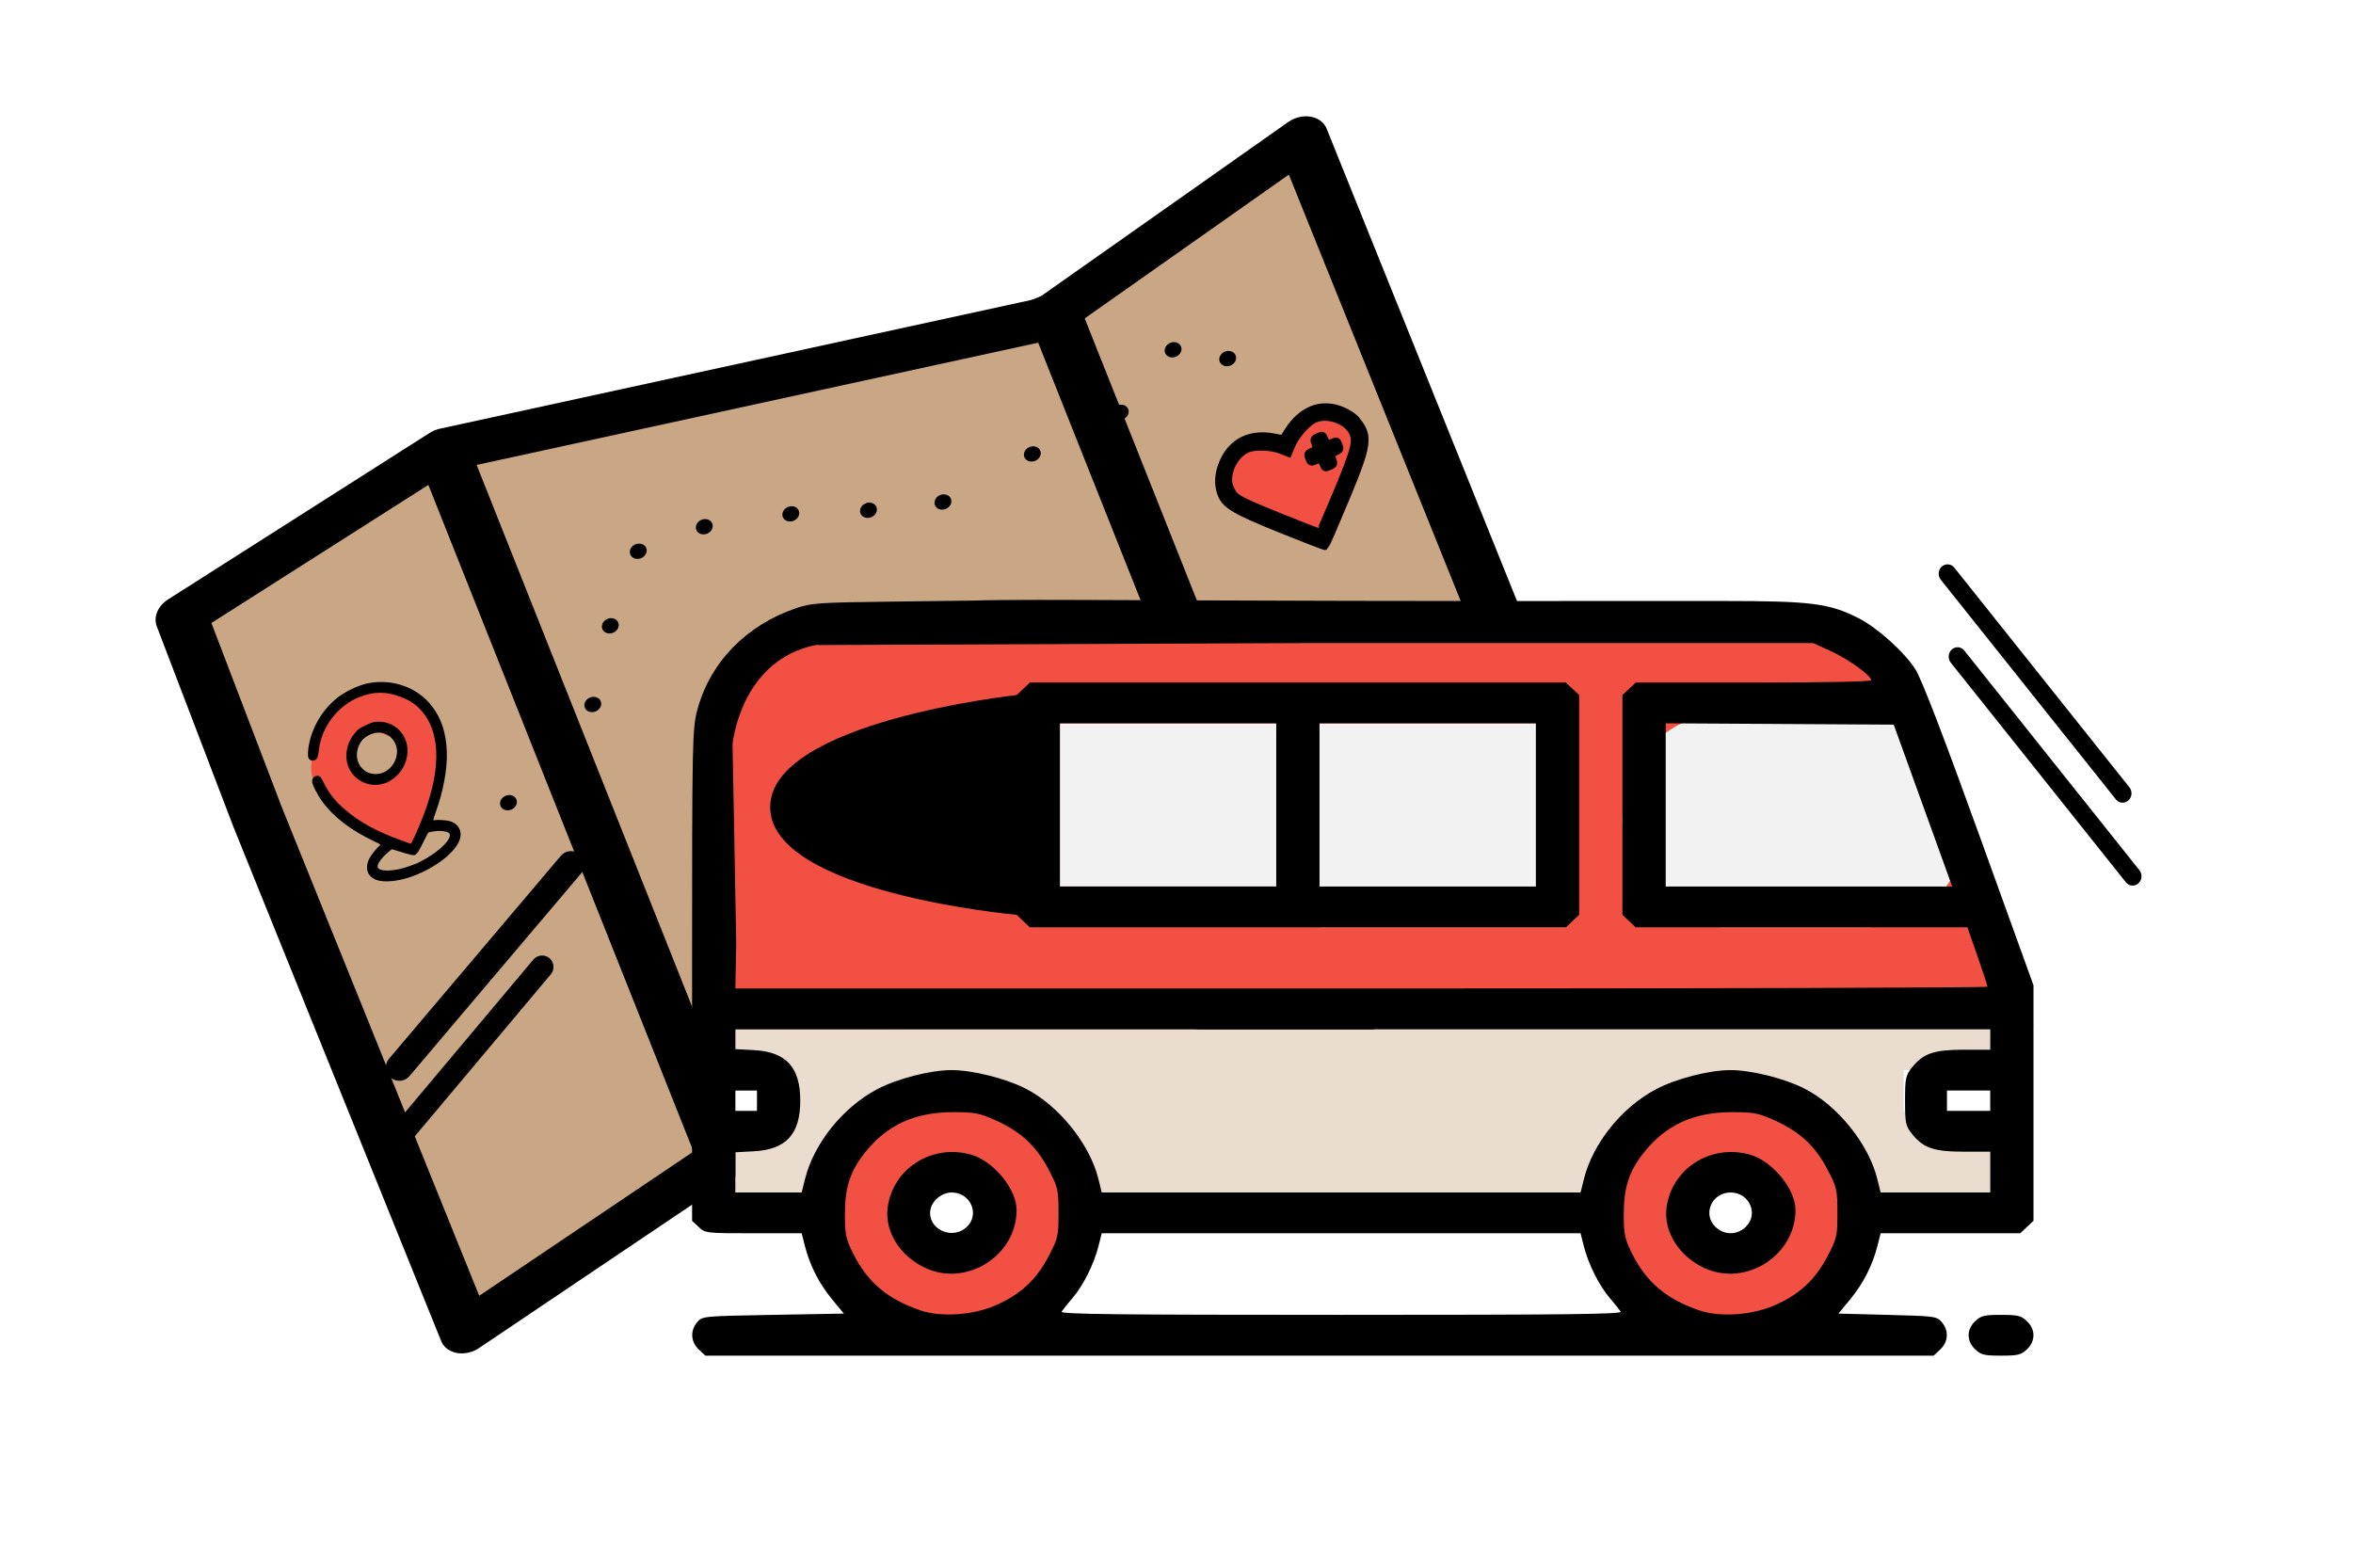 <?xml version="1.0" encoding="UTF-8" standalone="no"?>
<!-- Created with Inkscape (http://www.inkscape.org/) -->

<svg
   width="600.701"
   height="400.197"
   viewBox="0 0 158.935 105.885"
   version="1.1"
   id="svg81977"
   inkscape:version="1.1.1 (3bf5ae0d25, 2021-09-20)"
   sodipodi:docname="vanbanner.svg"
   xmlns:inkscape="http://www.inkscape.org/namespaces/inkscape"
   xmlns:sodipodi="http://sodipodi.sourceforge.net/DTD/sodipodi-0.dtd"
   xmlns="http://www.w3.org/2000/svg"
   xmlns:svg="http://www.w3.org/2000/svg">
  <sodipodi:namedview
     id="namedview81979"
     pagecolor="#ffffff"
     bordercolor="#666666"
     borderopacity="1.0"
     inkscape:pageshadow="2"
     inkscape:pageopacity="0.0"
     inkscape:pagecheckerboard="0"
     inkscape:document-units="mm"
     showgrid="false"
     units="px"
     inkscape:zoom="0.74653479"
     inkscape:cx="397.16836"
     inkscape:cy="133.28247"
     inkscape:window-width="1920"
     inkscape:window-height="1001"
     inkscape:window-x="-9"
     inkscape:window-y="-9"
     inkscape:window-maximized="1"
     inkscape:current-layer="layer1" />
  <defs
     id="defs81974">
    <inkscape:path-effect
       effect="bspline"
       id="path-effect83119"
       is_visible="true"
       lpeversion="1"
       weight="33.333"
       steps="2"
       helper_size="0"
       apply_no_weight="true"
       apply_with_weight="true"
       only_selected="false" />
    <inkscape:path-effect
       effect="bspline"
       id="path-effect83115"
       is_visible="true"
       lpeversion="1"
       weight="33.333"
       steps="2"
       helper_size="0"
       apply_no_weight="true"
       apply_with_weight="true"
       only_selected="false" />
    <inkscape:path-effect
       effect="bspline"
       id="path-effect95329"
       is_visible="true"
       lpeversion="1"
       weight="33.333"
       steps="2"
       helper_size="0"
       apply_no_weight="true"
       apply_with_weight="true"
       only_selected="false" />
    <inkscape:path-effect
       effect="bspline"
       id="path-effect95503"
       is_visible="true"
       lpeversion="1"
       weight="33.333"
       steps="2"
       helper_size="0"
       apply_no_weight="true"
       apply_with_weight="true"
       only_selected="false" />
    <filter
       inkscape:collect="always"
       style="color-interpolation-filters:sRGB"
       id="filter44217"
       x="-0.003"
       y="-0.012"
       width="1.005"
       height="1.025">
      <feGaussianBlur
         inkscape:collect="always"
         stdDeviation="0.543"
         id="feGaussianBlur44219" />
    </filter>
  </defs>
  <g
     inkscape:label="Calque 1"
     inkscape:groupmode="layer"
     id="layer1">
    <g
       id="g83264"
       transform="matrix(1.048,0,0,1.051,152.692,100.535)">
      <g
         id="g486"
         transform="matrix(0.094,-0.059,0.059,0.093,-182.27,233.74)"
         style="display:inline">
        <g
           id="g406"
           style="display:inline">
          <g
             id="g17481"
             transform="matrix(1.512,0.254,-0.223,1.322,2010.144,-1552.268)"
             style="fill:#eaddcf;fill-opacity:1;stroke-width:15.024;stroke-miterlimit:4;stroke-dasharray:none">
            <g
               id="g6054"
               transform="matrix(7.888,0,0,7.456,-230.171,-368.707)"
               style="fill:#eaddcf;fill-opacity:1;stroke:#000000;stroke-width:2.505;stroke-linejoin:round;stroke-miterlimit:4;stroke-dasharray:none;stroke-opacity:1">
              <path
                 style="fill:#caa784;fill-opacity:1;stroke:#000000;stroke-width:2.505;stroke-linecap:butt;stroke-linejoin:round;stroke-miterlimit:4;stroke-dasharray:none;stroke-opacity:1"
                 d="M 2.837,22.305 3.153,9.773 17.813,6.7 46.975,13.241 61.635,9.3 61.163,54.542 47.764,57.773 17.182,51.153 2.522,54.7 Z"
                 id="path5149" />
              <path
                 style="fill:#eaddcf;fill-opacity:1;stroke:#000000;stroke-width:2.505;stroke-linecap:butt;stroke-linejoin:round;stroke-miterlimit:4;stroke-dasharray:none;stroke-opacity:1"
                 d="M 47.448,11.901 46.818,56.355"
                 id="path5367" />
              <path
                 style="fill:#eaddcf;fill-opacity:1;stroke:#000000;stroke-width:2.505;stroke-linecap:butt;stroke-linejoin:round;stroke-miterlimit:4;stroke-dasharray:none;stroke-opacity:1"
                 d="M 17.813,6.7 17.182,51.153"
                 id="path5367-6" />
              <path
                 style="fill:#eaddcf;fill-opacity:1;stroke:#000000;stroke-width:2.505;stroke-linecap:butt;stroke-linejoin:round;stroke-miterlimit:4;stroke-dasharray:none;stroke-opacity:1"
                 d="m 47.724,45.003 13.725,-5.515"
                 id="path5584" />
              <path
                 style="fill:#eaddcf;fill-opacity:1;stroke:#000000;stroke-width:2.505;stroke-linecap:butt;stroke-linejoin:round;stroke-miterlimit:4;stroke-dasharray:none;stroke-opacity:1"
                 d="M 47.118,48.632 60.335,43.117"
                 id="path5584-1" />
            </g>
          </g>
        </g>
        <ellipse
           style="display:inline;fill:#000000;fill-opacity:1;fill-rule:evenodd;stroke:none;stroke-width:5.18;stroke-linecap:round;stroke-linejoin:round;stroke-miterlimit:4;stroke-dasharray:5.18, 62.157;stroke-dashoffset:0;stroke-opacity:1"
           id="path29722-2"
           cx="1637.713"
           cy="-2159.26"
           rx="4.983"
           ry="4.369"
           transform="rotate(9.554)" />
        <ellipse
           style="display:inline;fill:#000000;fill-opacity:1;fill-rule:evenodd;stroke:none;stroke-width:5.18;stroke-linecap:round;stroke-linejoin:round;stroke-miterlimit:4;stroke-dasharray:5.18, 62.157;stroke-dashoffset:0;stroke-opacity:1"
           id="path29722-74"
           cx="1669.38"
           cy="-2193.133"
           rx="4.983"
           ry="4.369"
           transform="rotate(9.554)" />
        <ellipse
           style="display:inline;fill:#000000;fill-opacity:1;fill-rule:evenodd;stroke:none;stroke-width:5.18;stroke-linecap:round;stroke-linejoin:round;stroke-miterlimit:4;stroke-dasharray:5.18, 62.157;stroke-dashoffset:0;stroke-opacity:1"
           id="path29722-89"
           cx="1710.213"
           cy="-2191.468"
           rx="4.983"
           ry="4.369"
           transform="rotate(9.554)" />
        <ellipse
           style="display:inline;fill:#000000;fill-opacity:1;fill-rule:evenodd;stroke:none;stroke-width:5.18;stroke-linecap:round;stroke-linejoin:round;stroke-miterlimit:4;stroke-dasharray:5.18, 62.157;stroke-dashoffset:0;stroke-opacity:1"
           id="path29722-17"
           cx="1759.39"
           cy="-2178.906"
           rx="4.983"
           ry="4.369"
           transform="rotate(9.554)" />
        <ellipse
           style="display:inline;fill:#000000;fill-opacity:1;fill-rule:evenodd;stroke:none;stroke-width:5.18;stroke-linecap:round;stroke-linejoin:round;stroke-miterlimit:4;stroke-dasharray:5.18, 62.157;stroke-dashoffset:0;stroke-opacity:1"
           id="path29722-5"
           cx="1801.758"
           cy="-2163.339"
           rx="4.983"
           ry="4.369"
           transform="rotate(9.554)" />
        <ellipse
           style="display:inline;fill:#000000;fill-opacity:1;fill-rule:evenodd;stroke:none;stroke-width:5.18;stroke-linecap:round;stroke-linejoin:round;stroke-miterlimit:4;stroke-dasharray:5.18, 62.157;stroke-dashoffset:0;stroke-opacity:1"
           id="path29722-5-93"
           cx="1843.473"
           cy="-2151.003"
           rx="4.983"
           ry="4.369"
           transform="rotate(9.554)" />
        <ellipse
           style="display:inline;fill:#000000;fill-opacity:1;fill-rule:evenodd;stroke:none;stroke-width:5.18;stroke-linecap:round;stroke-linejoin:round;stroke-miterlimit:4;stroke-dasharray:5.18, 62.157;stroke-dashoffset:0;stroke-opacity:1"
           id="path29722-1"
           cx="1543.604"
           cy="-2086.891"
           rx="4.983"
           ry="4.369"
           transform="rotate(9.554)" />
        <ellipse
           style="display:inline;fill:#000000;fill-opacity:1;fill-rule:evenodd;stroke:none;stroke-width:5.18;stroke-linecap:round;stroke-linejoin:round;stroke-miterlimit:4;stroke-dasharray:5.18, 62.157;stroke-dashoffset:0;stroke-opacity:1"
           id="path29722-8"
           cx="1610.734"
           cy="-2120.805"
           rx="4.983"
           ry="4.369"
           transform="rotate(9.554)" />
        <g
           id="g42571"
           transform="matrix(2.05,0.299,-0.374,1.971,-485.69,-2200.642)"
           style="display:inline">
          <g
             id="g25625"
             style="display:inline;fill:#f25042;fill-opacity:1"
             transform="matrix(0.61,0,0,0.627,1110.471,71.363)">
            <g
               id="g24560-8"
               style="fill:#f25042;fill-opacity:1"
               transform="matrix(1.012,0,0,1.045,-15.311,21.02)">
              <path
                 style="opacity:1;fill:#f25042;fill-opacity:1;fill-rule:evenodd;stroke:none;stroke-width:1.645;stroke-linecap:round;stroke-linejoin:round;stroke-miterlimit:4;stroke-dasharray:none;stroke-opacity:1"
                 id="path24430-0"
                 d="m 440.104,-89.666 c 0.027,0.631 0.073,1.274 0.262,1.876 0.292,0.929 0.78,1.785 1.17,2.677 0.53,0.606 0.983,1.29 1.59,1.819 2.251,1.963 4.748,2.34 7.573,2.405 1.654,-0.063 3.293,-0.281 4.922,-0.568 1.771,-0.237 3.479,-0.766 5.18,-1.294 0.741,-0.189 1.485,-0.381 2.242,-0.498 -0.191,-6.95e-4 0.449,-0.038 0.337,-0.028 -1.107,0.1 -2.191,-0.106 -3.192,-0.572 -1.293,-0.981 0.678,0.887 0.76,0.974 1.07,1.233 2.426,2.132 3.806,2.973 2.314,1.189 4.838,1.478 7.396,1.483 1.382,0.019 2.708,-0.396 4.061,-0.596 0.053,-0.005 0.106,-0.011 0.159,-0.016 10.603,-1.364 8.674,-16.358 -1.929,-14.994 v 0 c -0.216,0.029 -0.432,0.058 -0.647,0.087 -0.581,0.097 -1.851,0.337 -1.975,0.405 0.31,0.146 -0.698,-0.109 -0.537,0.007 0.266,0.191 0.695,0.098 0.876,0.444 0.103,0.075 0.418,0.295 0.31,0.226 -0.127,-0.082 -0.245,-0.176 -0.368,-0.263 -0.034,-0.022 -0.068,-0.044 -0.102,-0.066 0.577,0.558 0.016,0.043 -0.181,-0.197 -1.08,-1.105 -2.112,-2.277 -3.403,-3.151 -0.852,-0.515 -1.603,-1.032 -2.583,-1.318 -1.787,-0.52 -3.503,-0.639 -5.312,-0.303 -1.415,0.247 -2.819,0.565 -4.199,0.965 -1.116,0.346 -1.478,0.647 -2.647,0.771 -0.815,0.156 -2.376,0.342 -3.202,0.412 1.403,0.178 3.013,1.478 3.864,2.843 0.262,0.689 0.59,1.356 0.785,2.066 0.345,1.256 -0.012,2.602 -0.63,3.696 -0.612,0.854 -0.458,0.638 -1.293,1.255 -0.033,0.024 0.063,-0.051 0.095,-0.076 l 0.702,-0.43 c 1.326,-0.863 2.78,-1.727 3.849,-2.792 2.42,-22.695 -15.464,-2.405 -17.737,-0.225 z"
                 sodipodi:nodetypes="cscsccccsccccccssccscsccccscccccscscccc" />
              <path
                 style="opacity:1;fill:#f25042;fill-opacity:1;fill-rule:evenodd;stroke:none;stroke-width:1.645;stroke-linecap:round;stroke-linejoin:round;stroke-miterlimit:4;stroke-dasharray:none;stroke-opacity:1"
                 id="path24432-3"
                 d="m 448.525,-92.024 c 0.066,3.275 0.907,6.433 1.867,9.541 0.573,1.57 1.028,3.191 1.696,4.727 0.575,1.322 1.267,2.59 1.945,3.861 1.322,2.433 3.152,4.529 4.995,6.576 1.173,1.424 2.714,2.456 4.06,3.694 0.04,0.049 0.079,0.099 0.12,0.147 0.081,0.092 0.162,0.183 0.243,0.275 0.004,0.016 0.004,0.034 0.013,0.048 0.057,0.088 0.288,0.262 0.184,0.254 -0.166,-0.012 -0.233,-0.411 -0.192,-0.196 0.424,1.319 1.056,2.574 1.523,3.884 0.035,0.118 0.071,0.237 0.106,0.355 3.245,10.186 17.65,5.596 14.405,-4.589 v 0 c -0.104,-0.319 -0.208,-0.639 -0.312,-0.958 -0.672,-1.815 -1.448,-3.59 -2.167,-5.387 -0.994,-1.937 -2.262,-3.678 -3.888,-5.14 -0.967,-0.846 -2.013,-1.603 -2.893,-2.54 -1.024,-1.116 -2.066,-2.257 -2.863,-3.549 -0.391,-0.731 -0.85,-1.462 -1.19,-2.217 -0.544,-1.212 -0.883,-2.506 -1.352,-3.746 -0.522,-1.65 -1.048,-3.304 -1.181,-5.039 0,-10.69 -15.118,-10.69 -15.118,0 z" />
              <path
                 style="opacity:1;fill:#f25042;fill-opacity:1;fill-rule:evenodd;stroke:none;stroke-width:1.645;stroke-linecap:round;stroke-linejoin:round;stroke-miterlimit:4;stroke-dasharray:none;stroke-opacity:1"
                 id="path24434-2"
                 d="m 447.516,-89.438 c -4.445,0.598 -6.945,2.58 -7.894,7.898 -0.291,1.632 0.976,3.169 1.464,4.753 1.443,2.081 3.479,3.504 5.687,4.659 0.411,0.351 1.758,0.616 2.061,1.013 -0.099,-0.065 -0.198,-0.13 -0.297,-0.195 -0.011,-0.002 -0.039,-0.013 -0.032,-0.005 0.246,0.309 0.56,0.557 0.836,0.839 0.149,0.153 -0.285,-0.325 -0.461,-0.445 -0.063,-0.043 0.069,0.135 0.104,0.202 0.921,1.479 1.927,2.902 2.881,4.361 0.823,1.462 1.91,2.724 3.123,3.872 0.232,0.2 0.457,0.409 0.696,0.6 0.27,0.216 0.557,0.408 0.829,0.622 0.178,0.139 0.324,0.315 0.489,0.469 0.952,0.889 0.169,0.176 1.328,1.214 1.267,1.123 2.644,2.114 3.973,3.162 1.382,0.994 2.805,1.924 4.222,2.866 1.122,0.756 2.244,1.511 3.382,2.242 9.003,5.765 17.155,-6.967 8.152,-12.732 v 0 c -1.07,-0.681 -2.115,-1.402 -3.171,-2.105 -1.075,-0.713 -2.176,-1.435 -3.226,-2.145 -1.091,-0.859 -2.219,-1.673 -3.272,-2.575 -1.01,-0.894 -1.972,-1.827 -3.035,-2.661 -0.018,-0.014 0.042,0.053 0.027,0.062 -0.103,-0.098 -0.169,-0.276 -0.31,-0.293 -0.12,-0.015 0.157,0.185 0.227,0.283 0.012,0.016 0.03,0.074 0.017,0.058 -0.323,-0.379 -0.536,-0.848 -0.82,-1.251 -0.899,-1.361 -1.832,-2.7 -2.701,-4.08 -1.24,-1.914 -2.621,-3.501 -4.45,-4.865 -1.167,-0.77 -2.381,-1.44 -3.675,-1.971 -0.076,-0.036 -0.16,-0.054 -0.233,-0.095 -0.084,-0.047 -0.149,-0.137 -0.243,-0.154 -0.058,-0.01 0.08,0.086 0.116,0.132 0.155,0.194 0.372,0.548 0.473,0.703 1.237,5.152 2.035,4.429 -2.482,9.756 -0.511,0.602 -1.467,0.587 -2.21,0.856 -0.065,0.023 -0.274,0.027 -0.206,0.016 0.372,-0.059 0.748,-0.086 1.118,-0.158 10.545,-1.757 8.059,-16.67 -2.485,-14.912 z" />
              <path
                 style="opacity:1;fill:#f25042;fill-opacity:1;fill-rule:evenodd;stroke:none;stroke-width:1.645;stroke-linecap:round;stroke-linejoin:round;stroke-miterlimit:4;stroke-dasharray:none;stroke-opacity:1"
                 id="path24436-8"
                 d="m 456.622,-83.454 c -0.661,0.197 -1.344,0.418 -2.045,0.523 1.653,-0.319 4.762,0.431 5.578,1.955 1.127,2.104 1.322,4.587 1.983,6.88 2.439,-10.408 -12.28,-13.858 -14.719,-3.45 v 0 c 0.641,2.378 0.782,4.952 1.923,7.135 0.517,0.99 1.79,1.353 2.783,1.865 1.476,0.762 3.448,0.68 5.044,0.509 1.438,-0.26 2.842,-0.636 4.235,-1.075 10.141,-3.38 5.361,-17.723 -4.781,-14.342 z" />
              <path
                 style="opacity:1;fill:#f25042;fill-opacity:1;fill-rule:evenodd;stroke:none;stroke-width:1.645;stroke-linecap:round;stroke-linejoin:round;stroke-miterlimit:4;stroke-dasharray:none;stroke-opacity:1"
                 id="path24438-1"
                 d="m 475.74,-87.266 c -1.313,1.1 -2.651,2.17 -3.962,3.271 -1.983,1.626 -3.776,3.551 -4.636,6.022 -0.231,0.663 -0.33,1.365 -0.495,2.047 0.003,0.82 -0.17,1.659 0.009,2.459 0.529,2.361 1.393,4.215 3.395,5.624 0.891,0.626 1.934,1.019 2.962,1.377 1.185,0.413 2.442,0.251 3.654,0.208 3.114,-0.451 5.526,-2.43 7.909,-4.317 0.452,-0.205 0.748,-0.696 1.205,-0.904 0.15,-0.068 -0.235,0.247 -0.39,0.302 -0.877,0.314 -1.746,0.787 -2.677,0.795 -3.484,0.03 -3.666,-0.872 -6.011,-2.959 -0.753,-1.374 -0.287,-0.369 -0.809,-2.039 -0.005,-0.016 -0.04,-0.011 -0.043,-0.028 -0.019,-0.156 0.041,-0.326 -0.019,-0.472 -0.026,-0.065 -0.063,0.125 -0.099,0.184 -0.038,0.062 -0.082,0.121 -0.123,0.181 -0.678,1.319 -1.458,2.604 -2.335,3.801 -1.118,1.57 -2.164,3.189 -3.207,4.809 -0.224,0.388 -0.92,1.538 -1.045,1.977 -0.829,2.905 -1.438,5.536 1.128,8.301 1.433,1.544 3.627,2.268 5.666,2.797 1.049,0.272 2.143,-0.329 3.214,-0.493 2.211,-0.839 4.124,-2.228 6.024,-3.602 1.126,-0.848 2.298,-1.623 3.387,-2.52 0.909,-0.763 1.816,-1.527 2.714,-2.302 1.025,-0.868 1.957,-1.835 2.949,-2.738 1.11,-0.961 2.17,-1.974 3.06,-3.147 0.385,-0.507 0.725,-1.047 1.091,-1.568 1.517,-2.117 2.53,-4.509 3.317,-6.976 0.627,-2.103 0.998,-4.267 1.215,-6.447 0.115,-1.231 0.113,-2.468 0.112,-3.704 0.016,-1.848 -0.021,-3.717 -0.503,-5.515 -0.139,-0.52 -0.336,-1.023 -0.503,-1.534 -1.171,-2.534 -2.742,-4.169 -5.335,-5.279 -1.538,-0.658 -3.234,-0.762 -4.874,-0.871 -3.093,-0.14 -5.929,0.523 -8.805,1.58 -2.162,0.872 -4.183,2.014 -6.074,3.37 -0.332,0.286 -0.694,0.54 -0.995,0.859 -3.416,3.626 -3.752,7.398 -0.005,11.987 1.729,2.117 4.211,1.907 6.431,1.885 2.884,-0.204 5.618,-1.198 8.323,-2.148 1.048,-0.332 2.047,-0.876 3.151,-0.99 0.074,-0.006 0.295,-0.029 0.222,-0.017 -0.58,0.097 -1.021,0.009 -1.622,-0.186 0.062,0.033 0.25,0.133 0.188,0.1 -0.168,-0.088 -0.337,-0.175 -0.504,-0.265 -0.051,-0.027 -0.092,-0.079 -0.149,-0.087 -0.033,-0.005 0.093,0.093 0.066,0.075 -0.212,-0.143 -1.441,-1.395 0.618,0.635 -0.608,-0.584 0.74,0.69 0.735,0.686 -0.436,-0.323 -0.703,-0.925 -0.956,-1.367 -0.785,-1.887 -0.652,-3.784 0.496,-5.464 0.01,-0.019 0.047,-0.071 0.029,-0.058 -0.698,0.523 -1.371,1.1 -2.043,1.656 -1.142,0.945 -2.17,2.013 -3.235,3.041 0.658,-1.31 -1.083,1.436 -0.954,0.957 -8.062,7.02 1.865,18.422 9.927,11.402 v 0 c 0.523,-0.473 1.065,-0.932 1.518,-1.475 0.803,-0.774 1.572,-1.583 2.419,-2.309 1.205,-1.012 2.5,-1.923 3.566,-3.092 0.333,-0.407 0.7,-0.789 0.999,-1.221 1.419,-2.053 2.156,-4.587 1.791,-7.087 -0.108,-0.736 -0.371,-1.44 -0.557,-2.161 -0.253,-0.51 -0.474,-1.037 -0.759,-1.53 -0.669,-1.158 -1.642,-2.142 -2.644,-3.014 0.405,0.507 -0.046,-0.066 -0.681,-0.693 -0.842,-0.832 -1.794,-1.496 -2.813,-2.095 -0.199,-0.117 -0.413,-0.208 -0.619,-0.312 -0.452,-0.189 -0.893,-0.408 -1.357,-0.567 -1.914,-0.653 -3.965,-0.772 -5.958,-0.498 -2.026,0.33 -3.983,0.899 -5.886,1.672 -1.309,0.46 -2.626,0.925 -3.953,1.306 1.495,0.28 3.302,0.6 4.2,1.873 2.932,4.154 3.091,6.155 1.137,9.523 -0.427,0.737 -0.598,0.815 -1.072,1.084 0.25,-0.407 2.019,-1.108 2.485,-1.381 0.758,-0.383 1.634,-0.538 2.475,-0.582 0.154,0.005 0.308,0.016 0.461,0.014 0.031,-4.43e-4 0.116,-0.008 0.089,-0.022 -0.229,-0.116 -0.49,-0.166 -0.713,-0.295 -1.368,-0.793 -2.405,-1.81 -2.922,-3.336 -0.025,-0.131 -0.061,-0.26 -0.075,-0.392 -0.001,-0.014 0.026,-0.042 0.031,-0.028 0.249,0.684 -0.008,1.482 0.089,2.183 9.6e-4,0.747 0.012,1.496 -0.043,2.241 -0.103,1.169 -0.3,2.328 -0.62,3.458 -0.265,0.982 -0.669,1.926 -1.261,2.758 -0.187,0.269 -0.381,0.534 -0.562,0.808 -0.114,0.174 0.247,-0.102 -0.098,0.233 -0.429,0.416 -0.905,0.782 -1.331,1.201 -0.869,0.804 -1.706,1.642 -2.596,2.423 -0.814,0.704 -1.631,1.402 -2.46,2.087 -0.115,0.095 -0.246,0.174 -0.344,0.286 -0.041,0.046 0.216,-0.118 0.165,-0.083 -0.844,0.586 -1.713,1.137 -2.518,1.779 -0.498,0.379 -1.023,0.717 -1.527,1.089 -0.101,0.074 -0.201,0.151 -0.306,0.218 -0.149,0.095 -0.556,0.122 -0.458,0.27 0.102,0.154 0.354,-0.107 0.531,-0.16 0.792,-0.074 1.623,-0.475 2.376,-0.221 1.848,0.625 3.877,1.295 5.158,2.766 1.137,1.307 1.352,3.237 1.564,4.956 0.105,0.848 -0.412,1.658 -0.646,2.479 -0.019,0.068 -0.045,0.197 -0.113,0.179 -0.066,-0.018 0.059,-0.123 0.088,-0.185 0.925,-1.44 1.854,-2.88 2.847,-4.275 1.405,-2.024 2.747,-4.108 3.784,-6.349 0.224,-0.532 0.474,-1.054 0.671,-1.597 0.951,-2.615 1.212,-5.398 0.462,-8.107 -0.2,-0.722 -0.588,-1.379 -0.882,-2.069 -1.024,-1.062 -1.803,-2.435 -3.073,-3.187 -2.926,-1.732 -5.073,-1.333 -8.022,-0.363 -1.282,0.422 -2.314,1.493 -3.393,2.252 -0.653,0.52 -0.738,0.595 -1.408,1.1 -0.195,0.147 -0.399,0.283 -0.59,0.436 -0.019,0.015 -0.055,0.071 -0.032,0.064 0.326,-0.093 0.633,-0.245 0.962,-0.329 0.277,-0.071 0.564,-0.089 0.847,-0.133 0.365,0.007 0.731,-0.018 1.094,0.023 1.839,0.205 3.794,1.477 4.673,3.123 0.475,0.888 0.756,1.88 0.943,2.869 0.104,0.551 -0.056,1.12 -0.084,1.68 -0.3,0.94 -0.244,1.038 -0.762,1.781 -0.144,0.206 -0.818,0.709 0.011,-0.037 0.22,-0.198 0.448,-0.387 0.672,-0.58 1.295,-1.089 2.619,-2.143 3.915,-3.231 8.212,-6.844 -1.466,-18.458 -9.678,-11.614 z" />
              <path
                 style="opacity:1;fill:#f25042;fill-opacity:1;fill-rule:evenodd;stroke:none;stroke-width:1.645;stroke-linecap:round;stroke-linejoin:round;stroke-miterlimit:4;stroke-dasharray:none;stroke-opacity:1"
                 id="path24440-5"
                 d="m 472.121,-74.742 c -0.39,-0.259 -0.523,-0.727 -0.718,-1.135 0.039,0.864 0.102,1.719 0.02,2.581 -0.531,10.677 14.568,11.428 15.099,0.752 v 0 c 0.071,-2.013 0.074,-4.024 -0.243,-6.021 -0.12,-0.55 -0.197,-1.111 -0.36,-1.65 -0.597,-1.98 -1.687,-3.73 -3.109,-5.217 -7.559,-7.559 -18.249,3.131 -10.69,10.69 z" />
              <path
                 style="opacity:1;fill:#f25042;fill-opacity:1;fill-rule:evenodd;stroke:none;stroke-width:1.645;stroke-linecap:round;stroke-linejoin:round;stroke-miterlimit:4;stroke-dasharray:none;stroke-opacity:1"
                 id="path24442-4"
                 d="m 476.477,-83.541 c 0.285,1.052 0.787,2.057 0.884,3.152 -0.144,0.759 -0.348,1.51 -0.549,2.256 -0.375,1.033 -0.747,2.067 -1.203,3.068 -0.425,1.081 -0.881,2.142 -1.428,3.166 -4.995,9.452 8.372,16.515 13.367,7.063 v 0 c 0.701,-1.334 1.342,-2.695 1.882,-4.104 0.761,-1.74 1.45,-3.51 1.998,-5.33 0.717,-2.744 1.282,-5.543 0.88,-8.393 -0.285,-1.716 -0.68,-3.401 -1.294,-5.033 -2.937,-10.279 -17.473,-6.125 -14.536,4.153 z" />
              <path
                 style="opacity:1;fill:#f25042;fill-opacity:1;fill-rule:evenodd;stroke:none;stroke-width:1.645;stroke-linecap:round;stroke-linejoin:round;stroke-miterlimit:4;stroke-dasharray:none;stroke-opacity:1"
                 id="path24444-8"
                 d="m 481.436,-92.893 c 0.867,2.031 1.252,4.234 1.577,6.407 0.304,2.357 0.555,4.738 0.296,7.11 -0.288,1.785 -0.892,3.476 -1.542,5.153 -0.275,0.62 -0.459,1.298 -0.793,1.893 -0.015,0.027 0.025,-0.103 -0.004,-0.091 -0.345,0.14 -0.012,0.156 -0.181,0.141 -0.256,0.258 -0.475,0.59 -0.796,0.779 -8.137,6.933 1.668,18.44 9.805,11.507 v 0 c 0.825,-0.727 1.646,-1.459 2.349,-2.309 0.342,-0.41 0.702,-0.806 1.026,-1.23 1.202,-1.575 2.007,-3.392 2.694,-5.237 1.163,-3.011 2.135,-6.097 2.505,-9.319 0.049,-0.651 0.117,-1.301 0.147,-1.953 0.136,-2.928 -5.844,-1.472 -6.209,-4.37 -0.541,-3.424 4.414,-11.242 3.023,-14.437 -6.831,0.152 -18.107,-3.87 -13.896,5.955 z"
                 sodipodi:nodetypes="ccccscccsscsccscccc" />
              <path
                 style="opacity:1;fill:#f25042;fill-opacity:1;fill-rule:evenodd;stroke:none;stroke-width:1.645;stroke-linecap:round;stroke-linejoin:round;stroke-miterlimit:4;stroke-dasharray:none;stroke-opacity:1"
                 id="path24448-8"
                 d="m 489.68,-90.652 c 0.21,0.602 -0.325,-0.646 -0.282,-0.468 0.237,0.989 0.745,1.941 1.161,2.863 0.159,0.54 0.418,1.063 0.645,1.575 0.061,0.137 0.126,0.273 0.184,0.412 0.019,0.046 0.081,0.181 0.05,0.142 -0.044,-0.054 -0.058,-0.126 -0.088,-0.188 -0.186,-0.587 -0.287,-1.097 -0.25,-1.711 0.013,-0.203 0.094,-0.401 0.081,-0.604 -0.008,-0.123 -0.082,0.233 -0.122,0.349 -0.372,0.777 -0.899,1.45 -1.417,2.13 -0.684,0.876 -0.558,0.655 -1.354,1.419 0.017,-0.026 0.075,-0.097 0.051,-0.078 -0.518,0.422 -0.991,0.885 -1.46,1.359 -0.244,0.247 -0.619,0.745 -0.964,0.959 l -0.529,0.478 c -7.918,7.182 2.238,18.38 10.156,11.198 v 0 c 0.102,-0.093 0.203,-0.186 0.305,-0.279 1.04,-0.934 1.952,-1.98 3.041,-2.859 0.229,-0.289 -0.1,0.119 0.638,-0.594 0.78,-0.754 1.482,-1.578 2.14,-2.44 1.44,-1.891 2.749,-3.888 3.6,-6.122 0.894,-2.583 1.283,-4.819 0.571,-7.533 -0.429,-1.308 -0.987,-2.549 -1.495,-3.827 -0.591,-1.312 -1.747,1.355 -2.449,0.092 -5.5,-9.167 -17.712,-5.441 -12.212,3.726 z"
                 sodipodi:nodetypes="sscssscscccccsccssccscccccss" />
            </g>
            <path
               style="display:inline;fill:#f25042;fill-opacity:1;stroke-width:0.852"
               d="m 447.507,-39.705 c -16.145,-16.175 -19.357,-20.468 -19.399,-25.931 -0.037,-4.777 2.028,-9.393 5.94,-13.277 7.423,-7.372 16.985,-7.81 26.563,-1.219 l 3.374,2.322 3.374,-2.322 c 9.578,-6.591 19.14,-6.152 26.563,1.219 2.325,2.309 4.287,5.237 4.914,7.336 2.818,9.424 1.03,12.525 -18.423,31.941 -8.769,8.753 -16.171,15.914 -16.449,15.914 -0.278,0 -7.685,-7.192 -16.46,-15.983 z m 30.72,-5.448 c 13.98,-13.977 16.539,-17.325 16.514,-21.601 -0.036,-6.074 -7.284,-12.951 -13.661,-12.963 -3.861,-0.008 -10.778,3.261 -14.316,6.765 l -2.778,2.751 -2.778,-2.751 c -3.465,-3.431 -10.423,-6.768 -14.136,-6.778 -5.816,-0.017 -11.986,4.913 -13.539,10.819 -0.277,1.053 -0.236,3.334 0.092,5.068 0.495,2.619 3.066,5.631 15.212,17.818 8.039,8.066 14.837,14.666 15.106,14.666 0.269,0 6.697,-6.206 14.284,-13.792 z m -1.421,-14.216 c 0,-2.263 -0.285,-2.546 -2.564,-2.546 -2.279,0 -2.564,-0.283 -2.564,-2.546 0,-2.263 0.285,-2.546 2.564,-2.546 2.279,0 2.564,-0.283 2.564,-2.546 0,-2.263 0.285,-2.546 2.564,-2.546 2.279,0 2.564,0.283 2.564,2.546 0,2.263 0.285,2.546 2.564,2.546 2.279,0 2.564,0.283 2.564,2.546 0,2.263 -0.285,2.546 -2.564,2.546 -2.279,0 -2.564,0.283 -2.564,2.546 0,2.263 -0.285,2.546 -2.564,2.546 -2.279,0 -2.564,-0.283 -2.564,-2.546 z"
               id="path20381-2" />
          </g>
          <path
             style="fill:#000000;stroke:#000000;stroke-width:1.827;stroke-miterlimit:4;stroke-dasharray:none;stroke-opacity:1"
             d="m 1382.71,45.868 c -9.848,-10.148 -11.807,-12.842 -11.832,-16.269 -0.022,-2.997 1.237,-5.893 3.623,-8.33 4.528,-4.625 10.36,-4.9 16.202,-0.765 l 2.058,1.457 2.058,-1.457 c 5.842,-4.135 11.675,-3.86 16.202,0.765 1.418,1.449 2.615,3.286 2.998,4.603 1.719,5.912 0.628,7.858 -11.237,20.04 -5.348,5.491 -9.863,9.984 -10.033,9.984 -0.17,0 -4.687,-4.512 -10.039,-10.028 z m 18.737,-3.418 c 8.527,-8.769 10.088,-10.87 10.072,-13.552 -0.022,-3.811 -4.443,-8.125 -8.332,-8.133 -2.355,-0.005 -6.574,2.046 -8.732,4.244 l -1.694,1.726 -1.694,-1.726 c -2.113,-2.153 -6.357,-4.246 -8.622,-4.253 -3.548,-0.011 -7.311,3.082 -8.258,6.788 -0.169,0.661 -0.144,2.092 0.056,3.179 0.302,1.643 1.87,3.533 9.279,11.179 4.904,5.061 9.05,9.201 9.214,9.201 0.164,0 4.085,-3.894 8.712,-8.653 z m -0.867,-8.919 c 0,-1.42 -0.174,-1.597 -1.564,-1.597 -1.39,0 -1.564,-0.177 -1.564,-1.597 0,-1.42 0.174,-1.597 1.564,-1.597 1.39,0 1.564,-0.177 1.564,-1.597 0,-1.42 0.174,-1.597 1.564,-1.597 1.39,0 1.564,0.177 1.564,1.597 0,1.42 0.174,1.597 1.564,1.597 1.39,0 1.564,0.177 1.564,1.597 0,1.42 -0.174,1.597 -1.564,1.597 -1.39,0 -1.564,0.177 -1.564,1.597 0,1.42 -0.174,1.597 -1.564,1.597 -1.39,0 -1.564,-0.177 -1.564,-1.597 z"
             id="path20381"
             inkscape:transform-center-x="87.986399"
             inkscape:transform-center-y="61.999988" />
        </g>
        <ellipse
           style="display:inline;fill:#000000;fill-opacity:1;fill-rule:evenodd;stroke:none;stroke-width:5.18;stroke-linecap:round;stroke-linejoin:round;stroke-miterlimit:4;stroke-dasharray:5.18, 62.157;stroke-dashoffset:0;stroke-opacity:1"
           id="path29722-5-5"
           cx="1902.077"
           cy="-2156.759"
           rx="4.983"
           ry="4.369"
           inkscape:transform-center-x="5.7973822"
           inkscape:transform-center-y="-66.793599"
           transform="rotate(9.554)" />
        <ellipse
           style="display:inline;fill:#000000;fill-opacity:1;fill-rule:evenodd;stroke:none;stroke-width:5.18;stroke-linecap:round;stroke-linejoin:round;stroke-miterlimit:4;stroke-dasharray:5.18, 62.157;stroke-dashoffset:0;stroke-opacity:1"
           id="path29722-5-7"
           cx="2000.727"
           cy="-2181.164"
           rx="4.983"
           ry="4.369"
           transform="rotate(9.554)" />
        <ellipse
           style="display:inline;fill:#000000;fill-opacity:1;fill-rule:evenodd;stroke:none;stroke-width:5.18;stroke-linecap:round;stroke-linejoin:round;stroke-miterlimit:4;stroke-dasharray:5.18, 62.157;stroke-dashoffset:0;stroke-opacity:1"
           id="path29722-5-7-1"
           cx="2027.986"
           cy="-2164.11"
           rx="4.983"
           ry="4.369"
           transform="rotate(9.554)" />
        <ellipse
           style="display:inline;fill:#000000;fill-opacity:1;fill-rule:evenodd;stroke:none;stroke-width:5.18;stroke-linecap:round;stroke-linejoin:round;stroke-miterlimit:4;stroke-dasharray:5.18, 62.157;stroke-dashoffset:0;stroke-opacity:1"
           id="path29722-5-9"
           cx="1958.448"
           cy="-2159.356"
           rx="4.983"
           ry="4.369"
           transform="rotate(9.554)" />
        <g
           id="g41711"
           transform="matrix(3.005,0.389,-0.644,3.161,-785.692,-2347.332)">
          <path
             style="display:inline;opacity:1;fill:#f25042;fill-opacity:1;fill-rule:evenodd;stroke:none;stroke-width:3.216;stroke-linecap:round;stroke-linejoin:round;stroke-miterlimit:4;stroke-dasharray:none;stroke-dashoffset:0;stroke-opacity:1"
             id="path33975"
             d="m 863.234,44.956 c -0.051,1.069 0.017,2.191 0.392,3.205 0.165,0.446 0.319,0.662 0.563,1.078 0.134,0.229 0.261,0.463 0.403,0.687 0.085,0.134 0.135,0.314 0.276,0.387 0.091,0.047 -0.159,-0.37 -0.092,-0.292 0.083,0.097 0.091,0.24 0.146,0.355 0.186,0.391 0.353,0.793 0.578,1.163 0.159,0.26 0.38,0.477 0.57,0.715 0.472,0.442 1.464,1.366 2.144,1.417 0.228,-0.128 -0.459,0.241 0.306,0.12 0.062,-0.01 -0.033,-0.121 -0.056,-0.179 -0.067,-0.168 -0.168,-0.324 -0.238,-0.505 -0.027,-0.112 -0.045,-0.227 -0.08,-0.336 -0.021,-0.065 0.022,0.134 0.036,0.201 0.05,0.241 0.159,0.989 0.346,1.219 -0.002,-0.025 -0.008,-0.098 -0.005,-0.074 0.092,1.022 0.245,1.773 0.863,2.628 0.838,1.207 0.07,0.172 0.586,0.759 0.083,0.095 0.143,0.211 0.237,0.296 0.037,0.034 -0.096,-0.176 -0.063,-0.138 0.228,0.261 0.419,0.554 0.638,0.823 0.539,0.735 1.336,1.145 2.129,1.529 -0.031,-0.049 -0.121,-0.095 -0.094,-0.147 0.03,-0.058 0.347,0.176 0.555,0.295 0.447,0.255 0.746,0.386 1.192,0.571 -0.022,-0.018 -0.095,-0.06 -0.067,-0.053 0.076,0.02 0.237,0.17 0.218,0.093 -0.026,-0.107 -0.168,-0.142 -0.248,-0.217 -0.094,-0.086 -0.185,-0.175 -0.275,-0.265 -0.043,-0.043 -0.162,-0.181 -0.122,-0.136 0.077,0.086 0.155,0.172 0.232,0.259 0.343,0.455 6.775,-4.4 6.432,-4.854 v 0 c -0.514,-0.46 0.656,0.596 -0.619,-0.649 -0.403,-0.393 -0.793,-0.723 -1.281,-1.004 -0.223,-0.129 -0.55,-0.015 -0.722,-0.273 -0.011,0.016 -0.014,0.048 -0.033,0.048 -0.068,-0.003 -0.234,-0.115 -0.197,-0.057 0.075,0.116 0.221,0.167 0.326,0.256 0.023,0.019 0.084,0.087 0.059,0.069 -0.261,-0.195 -0.465,-0.463 -0.766,-0.609 -0.359,-0.137 -0.142,-0.047 -0.639,-0.296 -0.056,-0.023 -0.182,-0.09 -0.177,-0.031 0.002,0.028 0.484,0.496 0.167,0.413 0.037,0.115 0.218,0.43 0.149,0.33 -0.095,-0.137 -0.198,-0.269 -0.278,-0.415 -0.021,-0.038 -0.08,-0.15 -0.049,-0.12 0.047,0.045 0.066,0.112 0.099,0.168 -0.045,-0.102 -0.085,-0.208 -0.135,-0.307 -0.015,-0.03 -0.052,-0.114 -0.063,-0.081 -0.023,0.075 0.038,0.16 0.015,0.235 -0.06,0.202 -0.766,-0.765 -0.22,-0.57 -0.064,-0.325 -0.074,-0.413 -0.151,-0.704 -0.009,-0.036 0.003,-0.104 -0.034,-0.105 -0.035,-0.001 0.005,0.138 -10e-4,0.104 -0.08,-0.405 -0.032,-0.831 -0.218,-1.218 -0.103,-0.276 -0.186,-0.561 -0.31,-0.829 -0.298,-0.643 -0.382,-0.657 -0.783,-1.169 -0.374,-0.478 -0.698,-0.913 -1.194,-1.279 -0.162,-0.119 -1.368,-1.042 -1.579,-0.799 -0.288,0.331 0.299,-0.051 -0.081,0.174 0.057,0.128 0.118,0.253 0.169,0.383 0.107,0.273 0.401,1.101 0.319,0.819 -0.118,-0.406 -0.47,-0.885 -0.013,-0.703 0.019,-0.144 0.062,-0.287 0.057,-0.433 -0.027,-0.797 -0.397,-2.521 -1.085,-3.015 -0.083,-0.06 -0.203,-0.028 -0.304,-0.042 -0.078,-0.561 -8.008,0.546 -7.93,1.107 z" />
          <path
             style="display:inline;opacity:1;fill:#f25042;fill-opacity:1;fill-rule:evenodd;stroke:none;stroke-width:3.216;stroke-linecap:round;stroke-linejoin:round;stroke-miterlimit:4;stroke-dasharray:none;stroke-dashoffset:0;stroke-opacity:1"
             id="path33979"
             d="m 870.573,44.285 c -0.014,0.047 -0.066,0.184 -0.042,0.141 0.058,-0.099 0.091,-0.21 0.142,-0.312 0.223,-0.447 0.457,-0.876 0.654,-1.339 0.079,-0.205 0.25,-0.413 0.463,-0.644 0.423,-0.594 0.88,-1.156 1.353,-1.712 -0.203,0.323 0.418,-0.288 0.548,-0.223 0.55,-0.267 1.137,-0.386 1.728,-0.511 0.418,-0.096 0.841,-0.153 1.269,-0.176 0.059,-0.002 0.119,-0.013 0.178,-0.005 -0.065,0.069 -0.214,-0.059 -0.266,0.013 -0.028,0.039 0.092,0.026 0.139,0.038 0.3,0.077 0.204,0.014 0.31,0.088 0.332,0.114 0.669,0.215 1.011,0.296 0.107,0.025 -0.215,-0.046 -0.318,-0.085 -0.321,-0.122 -0.538,-0.292 -0.312,-0.124 0.092,0.063 0.186,0.123 0.276,0.189 0.07,0.051 -0.273,-0.215 -0.211,-0.153 0.14,0.139 0.293,0.265 0.438,0.398 0.024,0.022 0.093,0.088 0.068,0.068 -0.047,-0.039 -0.09,-0.082 -0.135,-0.122 0.331,0.357 0.443,0.533 0.571,0.723 0.496,0.734 1.143,1.315 1.859,1.828 0.094,0.028 0.777,0.714 0.37,0.312 -0.149,-0.169 -0.254,-0.365 -0.335,-0.574 -0.044,-0.113 -0.046,-0.168 -0.051,-0.147 -0.009,0.034 4.1e-4,0.069 6.2e-4,0.104 0.021,0.818 0.148,1.629 0.304,2.43 0.017,0.093 0.045,0.185 0.052,0.28 0.003,0.033 -0.028,-0.122 -0.038,-0.09 -0.022,0.074 -0.003,0.155 -0.005,0.233 -0.007,0.257 0.006,0.525 -0.044,0.778 -0.044,0.289 -0.176,0.841 -0.365,1.047 -0.18,0.305 -0.469,0.553 -0.732,0.836 -0.637,0.711 -1.182,1.484 -1.666,2.306 -0.447,0.709 -0.842,1.447 -1.233,2.188 -0.308,0.402 -0.633,0.787 -0.961,1.172 -0.598,0.561 -1.172,1.139 -1.7,1.767 -0.83,1.166 -0.027,0.024 -0.626,0.906 -0.027,0.04 -0.121,0.151 -0.086,0.117 0.259,-0.261 0.425,-0.651 0.762,-0.798 0.823,-0.359 1.719,-0.791 2.609,-0.671 0.908,0.122 1.598,0.896 2.397,1.345 0.181,0.323 0.381,0.637 0.544,0.97 0.054,0.111 0.07,0.238 0.104,0.357 0.007,0.026 -10e-4,0.06 0.018,0.077 0.015,0.013 0.004,-0.04 6.9e-4,-0.06 -0.167,-1.087 -0.077,-0.688 -0.37,-1.619 -0.083,-0.231 -0.182,-0.465 -0.225,-0.709 -0.006,-0.031 -0.012,-0.126 -0.006,-0.095 0.087,0.474 0.075,0.377 0.095,0.69 -0.02,0.204 -0.002,0.138 -0.093,0.372 -0.016,0.04 -0.091,0.14 -0.055,0.117 0.141,-0.091 0.287,-0.341 0.431,-0.465 0.13,-0.065 0.201,-0.114 0.339,-0.209 4.415,-3.018 0.147,-9.261 -4.268,-6.243 v 0 c -0.476,0.325 -0.954,0.649 -1.368,1.054 -1.032,1.041 -1.964,2.173 -2.345,3.626 -0.066,0.349 -0.172,0.693 -0.197,1.047 -0.082,1.151 0.13,2.235 0.548,3.298 -0.015,-0.166 0.048,-0.357 -0.041,-0.497 -0.07,-0.11 0.011,0.261 0.023,0.391 0.015,0.167 0.028,0.336 0.058,0.501 0.188,1.026 0.219,0.834 0.812,2.006 0.848,0.511 1.566,1.372 2.543,1.534 1.951,0.325 2.774,-0.509 3.844,-1.631 0.16,-0.168 0.313,-0.446 0.431,-0.653 0.103,-0.191 0.343,-0.375 0.486,-0.512 0.374,-0.359 0.747,-0.719 1.091,-1.107 0.687,-0.807 1.375,-1.622 1.895,-2.55 0.341,-0.647 0.682,-1.293 1.079,-1.909 0.198,-0.349 0.412,-0.714 0.699,-0.995 0.683,-0.755 1.39,-1.493 1.849,-2.417 0.596,-1.18 1.059,-2.437 1.198,-3.761 0.109,-1.155 0.163,-2.334 -0.061,-3.479 -0.089,-0.453 -0.176,-0.908 -0.173,-1.369 -0.078,-1.262 -0.351,-2.474 -1.11,-3.518 -0.591,-0.734 -1.249,-1.393 -2.025,-1.934 -0.358,-0.256 -0.192,-0.145 0.057,0.123 0.029,0.032 0.104,0.137 0.077,0.104 -0.069,-0.085 -0.129,-0.177 -0.203,-0.258 -0.029,-0.033 0.047,0.074 0.07,0.112 -0.368,-0.543 -0.75,-1.004 -1.099,-1.413 -0.625,-0.678 -1.001,-1.044 -1.798,-1.619 -0.791,-0.553 -1.52,-0.867 -2.429,-1.113 -1.023,-0.312 -2.078,-0.577 -3.158,-0.485 -0.792,0.053 -1.581,0.15 -2.356,0.324 -1.044,0.221 -2.075,0.484 -3.054,0.921 -0.276,0.123 -0.556,0.236 -0.827,0.37 -0.971,0.481 -1.843,1.181 -2.597,1.948 -0.457,0.539 -0.937,1.079 -1.319,1.672 -0.696,0.824 -1.332,1.71 -1.734,2.719 -0.052,0.184 -0.164,0.355 -0.251,0.521 -0.25,0.476 -0.492,0.951 -0.676,1.457 -1.691,5.073 5.484,7.465 7.175,2.392 z" />
          <circle
             id="path33981"
             style="display:inline;fill:#f25042;stroke:#000000"
             cx="879.72"
             cy="52.616"
             r="0.185" />
          <circle
             id="path33983"
             style="display:inline;fill:#f25042;stroke:#000000"
             cx="879.72"
             cy="52.616"
             r="0.185" />
          <path
             style="display:inline;opacity:1;fill:#f25042;fill-opacity:1;fill-rule:evenodd;stroke:none;stroke-width:3.216;stroke-linecap:round;stroke-linejoin:round;stroke-miterlimit:4;stroke-dasharray:none;stroke-dashoffset:0;stroke-opacity:1"
             id="path33993"
             d="m 880.652,54.481 c -0.006,0.035 -0.013,0.07 -0.018,0.104 -0.001,0.006 0.003,-0.012 0.005,-0.019 0.032,-0.139 0.056,-0.26 0.055,-0.255 -0.336,1.046 0.014,0.286 -0.715,1.522 -0.318,0.277 -0.594,0.612 -0.955,0.831 -0.958,0.579 -1.965,0.634 -3.064,0.34 -0.48,-0.129 -0.9,-0.437 -1.292,-0.741 -0.536,-0.416 -0.685,-0.82 -0.968,-1.371 -0.136,-0.343 -0.218,-0.702 -0.237,-1.069 0.153,5.346 7.713,5.129 7.56,-0.217 v 0 c -0.019,-0.507 -0.096,-1.007 -0.285,-1.482 -0.302,-0.604 -0.46,-1.048 -1.036,-1.506 -0.407,-0.323 -0.844,-0.647 -1.344,-0.787 -1.143,-0.319 -2.194,-0.262 -3.199,0.333 -0.387,0.229 -0.684,0.582 -1.026,0.873 -0.201,0.33 -0.436,0.643 -0.604,0.991 -0.178,0.369 -0.252,0.807 -0.335,1.209 -0.879,5.275 6.581,6.518 7.46,1.243 z" />
          <path
             style="display:inline;opacity:1;fill:#f25042;fill-opacity:1;fill-rule:evenodd;stroke:none;stroke-width:3.216;stroke-linecap:round;stroke-linejoin:round;stroke-miterlimit:4;stroke-dasharray:none;stroke-dashoffset:0;stroke-opacity:1"
             id="path33995"
             d="m 873.632,55.952 c -0.014,-0.048 -0.021,-0.098 -0.041,-0.144 -0.014,-0.033 0.016,0.069 0.024,0.104 0.027,0.118 0.049,0.238 0.073,0.357 0.037,0.133 0.068,0.268 0.111,0.399 0.344,1.065 1.095,2.011 2.212,2.455 0.832,0.331 1.826,0.352 2.685,0.097 0.78,-0.231 1.298,-0.981 1.947,-1.472 0.358,-0.657 0.356,-0.572 0.541,-1.111 0.03,-0.089 0.054,-0.179 0.082,-0.269 0.005,-0.017 0.047,-0.151 0.048,-0.152 0.016,-0.025 -0.017,0.056 -0.025,0.085 0.132,-0.25 0.225,-0.522 0.317,-0.789 1.655,-5.085 -5.536,-7.426 -7.191,-2.341 v 0 c 0.016,-0.043 0.037,-0.108 0.06,-0.154 0.004,-0.007 -0.005,0.015 -0.009,0.022 -0.015,0.034 -0.03,0.067 -0.045,0.101 -0.126,0.282 -0.066,0.143 -0.196,0.459 -0.081,0.224 -0.165,0.446 -0.226,0.676 -0.006,0.023 0.015,-0.045 0.023,-0.066 0.026,-0.065 0.046,-0.133 0.079,-0.196 0.107,-0.201 0.226,-0.395 0.339,-0.592 0.629,-0.461 1.135,-1.173 1.886,-1.384 0.843,-0.237 1.814,-0.214 2.625,0.117 0.916,0.373 1.762,1.252 2.055,2.219 0.027,0.088 0.046,0.178 0.069,0.267 0.002,0.014 0.01,0.058 0.007,0.043 -0.039,-0.197 -0.075,-0.394 -0.124,-0.589 -0.026,-0.105 -0.054,-0.211 -0.081,-0.316 -1.537,-5.122 -8.781,-2.949 -7.244,2.173 z" />
          <path
             style="display:inline;opacity:1;fill:#f25042;fill-opacity:1;fill-rule:evenodd;stroke:none;stroke-width:3.216;stroke-linecap:round;stroke-linejoin:round;stroke-miterlimit:4;stroke-dasharray:none;stroke-dashoffset:0;stroke-opacity:1"
             id="path33997"
             d="m 882.683,55.872 c 0.316,-0.384 0.084,-0.103 0.074,-0.088 -0.006,0.01 0.033,-0.035 0.025,-0.026 -0.042,0.051 -0.059,0.064 -0.112,0.114 0.07,-0.064 0.156,-0.114 0.21,-0.192 1.321,-1.948 1.887,-2.522 0.1,-5.407 -0.709,-1.145 -2.087,-1.15 -3.182,-1.135 -0.091,0.001 -0.18,0.024 -0.27,0.036 -0.035,0.006 -0.07,0.011 -0.104,0.017 -0.085,0.016 -0.169,0.031 -0.253,0.05 -0.585,0.134 -0.269,0.067 -0.163,0.043 -0.157,0.026 -0.311,0.065 -0.466,0.1 -0.006,0.001 0.012,-0.004 0.018,-0.005 0.082,-0.015 0.163,-0.048 0.246,-0.044 0.52,0.025 1.037,0.088 1.555,0.132 0.51,0.31 1.102,0.514 1.531,0.929 0.787,0.761 1.129,1.858 1.054,2.927 -0.033,0.472 -0.21,0.927 -0.395,1.363 -0.259,0.609 -0.673,0.883 -1.146,1.305 -0.198,0.11 -0.39,0.232 -0.594,0.331 -0.301,0.146 -0.67,0.226 -1.005,0.256 0.301,0.002 0.616,-0.021 0.909,-0.087 0.217,-0.049 0.428,-0.125 0.642,-0.187 0.191,-0.09 0.391,-0.163 0.573,-0.271 0.467,-0.279 0.916,-0.645 1.239,-1.089 0.356,-0.489 0.346,-0.526 0.578,-1.031 0.236,-0.624 0.295,-1.185 0.268,-1.834 -0.227,-5.343 -7.783,-5.022 -7.556,0.321 v 0 c 4.7e-4,0.01 -10e-4,0.039 10e-4,0.03 0.003,-0.012 -2.8e-4,-0.024 1.2e-4,-0.036 0.002,-0.071 10e-4,-0.142 0.008,-0.212 0.053,-0.525 0.065,-0.446 0.244,-1.046 0.196,-0.411 0.182,-0.426 0.485,-0.832 0.264,-0.354 0.64,-0.638 1.017,-0.857 0.155,-0.09 0.325,-0.149 0.487,-0.223 0.182,-0.05 0.362,-0.111 0.546,-0.151 0.29,-0.062 0.352,-0.044 0.607,-0.056 0.031,-0.002 -0.062,7.3e-5 -0.093,3.27e-4 -0.117,9.49e-4 -0.117,0.002 -0.243,0.005 -0.405,0.019 -0.806,0.062 -1.197,0.177 -0.161,0.048 -0.323,0.096 -0.475,0.166 -0.241,0.111 -0.467,0.251 -0.7,0.377 -0.536,0.465 -0.993,0.757 -1.294,1.433 -0.204,0.459 -0.395,0.941 -0.436,1.441 -0.092,1.116 0.257,2.269 1.071,3.071 0.445,0.439 1.061,0.661 1.592,0.991 1.517,0.15 1.17,0.257 2.038,0.103 0.082,-0.015 0.164,-0.029 0.243,-0.054 0.015,-0.005 -0.034,0.009 -0.045,0.007 0.234,-0.045 0.241,-0.043 0.442,-0.093 0.054,-0.013 0.111,-0.02 0.162,-0.042 0.064,-0.028 -0.368,0.091 -0.227,0.048 -1.033,0.119 -2.579,-0.171 -3.151,-1.118 -1.215,-2.01 -1.459,-3.935 0.218,-5.408 -0.153,0.135 -0.21,0.18 -0.344,0.314 -0.173,0.171 -0.332,0.349 -0.49,0.533 -0.005,0.005 0.01,-0.011 0.015,-0.016 -3.48,4.06 2.262,8.982 5.742,4.922 z" />
          <path
             style="display:inline;opacity:1;fill:#f25042;fill-opacity:1;fill-rule:evenodd;stroke:none;stroke-width:3.216;stroke-linecap:round;stroke-linejoin:round;stroke-miterlimit:4;stroke-dasharray:none;stroke-dashoffset:0;stroke-opacity:1"
             id="path33999"
             d="m 876.445,48.98 c 0.129,-0.178 0.261,-0.355 0.388,-0.535 0.018,-0.026 -0.042,0.047 -0.063,0.072 -0.052,0.064 -0.104,0.128 -0.157,0.192 0.021,-0.027 0.086,-0.106 0.064,-0.08 -0.039,0.047 -0.089,0.087 -0.116,0.142 -0.026,0.053 0.075,-0.09 0.113,-0.135 -1.496,1.678 -0.034,1.564 0.867,5.95 4.662,2.62 8.367,-3.972 3.706,-6.593 v 0 c 0.36,1.78 2.374,4.247 1.031,5.721 0.063,-0.073 0.126,-0.147 0.19,-0.22 0.016,-0.018 -0.062,0.074 -0.047,0.055 0.047,-0.057 0.095,-0.112 0.141,-0.17 0.027,-0.034 -0.056,0.066 -0.084,0.099 -0.002,0.002 0.003,-0.004 0.005,-0.006 0.149,-0.2 0.298,-0.401 0.447,-0.601 2.751,-4.586 -3.734,-8.477 -6.485,-3.891 z" />
          <path
             d="m 874.477,67.062 c -2.844,-0.206 -5.596,-1.082 -6.818,-2.171 -1.378,-1.228 -1.324,-2.795 0.136,-4.007 0.542,-0.45 2.103,-1.229 2.795,-1.395 0.281,-0.068 0.234,-0.146 -0.596,-1.008 -3.506,-3.639 -5.746,-7.193 -6.733,-10.68 -0.417,-1.475 -0.647,-3.518 -0.452,-4.03 0.239,-0.63 1.067,-0.819 1.598,-0.364 0.228,0.195 0.31,0.474 0.388,1.311 0.205,2.218 0.765,3.952 1.987,6.159 1.78,3.214 4.312,6.173 8.089,9.455 l 1.438,1.25 0.511,-0.373 c 0.281,-0.205 1.287,-1.084 2.235,-1.953 7.317,-6.709 10.214,-13.185 8.287,-18.526 -0.578,-1.603 -1.37,-2.745 -2.838,-4.093 -2.189,-2.01 -4.448,-2.975 -7.381,-3.153 -4.522,-0.275 -8.981,2.033 -10.991,5.69 -0.241,0.438 -0.561,0.91 -0.712,1.048 -0.6,0.551 -1.667,0.138 -1.667,-0.646 0,-0.213 0.212,-0.774 0.472,-1.247 1.685,-3.068 4.967,-5.481 8.683,-6.384 1.899,-0.461 4.802,-0.49 6.645,-0.064 4.724,1.09 8.563,4.444 9.886,8.635 0.87,2.756 0.735,5.525 -0.423,8.648 -1.1,2.967 -3.289,6.222 -6.227,9.255 -0.886,0.915 -0.942,1.005 -0.663,1.072 0.691,0.166 2.252,0.945 2.794,1.395 1.049,0.87 1.393,2.012 0.921,3.05 -0.974,2.14 -5.979,3.518 -11.363,3.129 z m 3.556,-1.906 c 3.259,-0.265 5.915,-1.273 5.915,-2.246 0,-0.326 -0.699,-0.877 -1.602,-1.261 -0.543,-0.231 -1.802,-0.583 -2.098,-0.586 -0.081,-8.21e-4 -0.771,0.515 -1.532,1.145 -1.593,1.319 -2.098,1.611 -2.598,1.496 -0.192,-0.044 -0.897,-0.528 -1.566,-1.074 -0.669,-0.546 -1.4,-1.132 -1.626,-1.301 l -0.41,-0.308 -0.844,0.215 c -1.642,0.419 -2.907,1.153 -2.907,1.688 0,0.908 2.704,1.97 5.641,2.217 1.798,0.151 1.928,0.151 3.626,0.014 z m -2.76,-15.609 c -3.116,-0.481 -5.409,-3.467 -4.872,-6.345 0.342,-1.832 1.621,-3.366 3.483,-4.176 0.882,-0.383 1.039,-0.409 2.473,-0.409 1.45,0 1.586,0.023 2.539,0.433 2.644,1.138 4.049,3.853 3.321,6.414 -0.597,2.099 -2.561,3.739 -4.901,4.091 -0.92,0.138 -1.099,0.138 -2.043,-0.008 z m 2.222,-1.976 c 1.628,-0.444 2.832,-1.892 2.832,-3.406 0,-2.117 -1.688,-3.686 -3.969,-3.689 -1.245,-0.002 -2.158,0.369 -2.954,1.2 -1.911,1.994 -0.964,5.106 1.795,5.896 0.802,0.23 1.451,0.23 2.297,-0.001 z"
             style="fill:#000000;stroke-width:0.133"
             id="path31849" />
        </g>
      </g>
      <path
         style="display:inline;fill:none;stroke:#000000;stroke-width:1.727;stroke-linecap:round;stroke-linejoin:miter;stroke-miterlimit:4;stroke-dasharray:none;stroke-opacity:1"
         d="m -119.963,-27.058 11.068,-13.033"
         id="path2884" />
      <path
         style="display:inline;fill:none;stroke:#000000;stroke-width:1.47;stroke-linecap:round;stroke-linejoin:miter;stroke-miterlimit:4;stroke-dasharray:none;stroke-opacity:1"
         d="m -120.141,-22.37 9.381,-11.142"
         id="path2884-4" />
    </g>
    <g
       id="g397"
       transform="matrix(0.09,0,0,0.095,-2.465,174.785)"
       style="display:inline">
      <path
         style="display:inline;fill:none;stroke:#000000;stroke-width:13.3;stroke-linecap:round;stroke-linejoin:round;stroke-miterlimit:4;stroke-dasharray:none;stroke-opacity:1"
         d="m 1489.044,-1431.92 c 43.796,52.048 87.592,104.094 131.386,156.14"
         id="path95327"
         inkscape:path-effect="#path-effect95329"
         inkscape:original-d="m 1489.0445,-1431.92 c 43.7964,52.0477 87.5918,104.0944 131.3862,156.1402" />
      <path
         style="display:inline;fill:none;stroke:#000000;stroke-width:13.3;stroke-linecap:round;stroke-linejoin:round;stroke-miterlimit:4;stroke-dasharray:none;stroke-opacity:1"
         d="m 1496.554,-1372.964 c 43.796,52.048 87.592,104.094 131.386,156.14"
         id="path95327-3"
         inkscape:path-effect="#path-effect95503"
         inkscape:original-d="m 1496.5538,-1372.9637 c 43.7964,52.0477 87.5918,104.0944 131.3862,156.1402" />
      <path
         style="fill:#f25042;fill-opacity:1;stroke:none;stroke-width:1.534px;stroke-linecap:butt;stroke-linejoin:miter;stroke-opacity:1"
         d="m 570.186,-1359.648 9.091,251.668 974.271,-2.643 -128.509,-274.755 -785.475,-9.029 z"
         id="path11551"
         sodipodi:nodetypes="cccccc" />
      <rect
         style="fill:#eaddcf;fill-opacity:1;stroke:none;stroke-width:0.013;stroke-linecap:round;stroke-linejoin:round;stroke-miterlimit:4;stroke-dasharray:none;stroke-opacity:1"
         id="rect14612"
         width="941.795"
         height="116.02"
         x="579.276"
         y="-1107.98" />
      <g
         id="g14497"
         style="fill:#f25042;fill-opacity:1"
         transform="matrix(1.409,0,0,1.424,951.999,-870.328)">
        <path
           id="path13659"
           style="opacity:1;fill:#f25042;fill-opacity:1;stroke:none;stroke-width:0.01;stroke-linecap:round;stroke-linejoin:round;stroke-miterlimit:4;stroke-dasharray:none;stroke-opacity:1"
           d="m -148.5,-132 a 62.5,56.5 0 0 0 -62.5,56.5 62.5,56.5 0 0 0 62.5,56.5 62.5,56.5 0 0 0 62.5,-56.5 A 62.5,56.5 0 0 0 -148.5,-132 Z m -2.5,40.5 a 18.5,18.5 0 0 1 18.5,18.5 18.5,18.5 0 0 1 -18.5,18.5 18.5,18.5 0 0 1 -18.5,-18.5 18.5,18.5 0 0 1 18.5,-18.5 z" />
        <path
           id="path13659-1"
           style="fill:#f25042;fill-opacity:1;stroke:none;stroke-width:0.01;stroke-linecap:round;stroke-linejoin:round;stroke-miterlimit:4;stroke-dasharray:none;stroke-opacity:1"
           d="m 264,-134.5 a 62.5,56.5 0 0 0 -62.5,56.5 62.5,56.5 0 0 0 62.5,56.5 62.5,56.5 0 0 0 62.5,-56.5 A 62.5,56.5 0 0 0 264,-134.5 Z m -2.5,40.5 a 18.5,18.5 0 0 1 18.5,18.5 18.5,18.5 0 0 1 -18.5,18.5 18.5,18.5 0 0 1 -18.5,-18.5 18.5,18.5 0 0 1 18.5,-18.5 z" />
      </g>
      <rect
         style="fill:#ffffff;fill-opacity:1;stroke:none;stroke-width:0.013;stroke-linecap:round;stroke-linejoin:round;stroke-miterlimit:4;stroke-dasharray:none;stroke-opacity:1"
         id="rect16000"
         width="16.238"
         height="14.503"
         x="579.276"
         y="-1064.472" />
      <rect
         style="fill:#ffffff;fill-opacity:1;stroke:none;stroke-width:0.013;stroke-linecap:round;stroke-linejoin:round;stroke-miterlimit:4;stroke-dasharray:none;stroke-opacity:1"
         id="rect16002"
         width="64.951"
         height="29.005"
         x="1456.12"
         y="-1078.975" />
      <g
         id="g11890"
         style="display:inline;filter:url(#filter44217)"
         transform="matrix(1.409,0,0,1.424,951.999,-870.328)">
        <rect
           style="opacity:1;fill:#f2f2f2;fill-opacity:1;stroke:none;stroke-width:0.009;stroke-linecap:round;stroke-linejoin:round;stroke-miterlimit:4;stroke-dasharray:none;stroke-opacity:1"
           id="rect11801"
           width="115.252"
           height="81.488"
           x="-91.67"
           y="-319.707" />
        <rect
           style="opacity:1;fill:#f2f2f2;fill-opacity:1;stroke:none;stroke-width:0.009;stroke-linecap:round;stroke-linejoin:round;stroke-miterlimit:4;stroke-dasharray:none;stroke-opacity:1"
           id="rect11803"
           width="131.23"
           height="101.86"
           x="46.632"
           y="-319.707" />
        <rect
           style="opacity:1;fill:#f2f2f2;fill-opacity:1;stroke:none;stroke-width:0.011;stroke-linecap:round;stroke-linejoin:round;stroke-miterlimit:4;stroke-dasharray:none;stroke-opacity:1"
           id="rect11805"
           width="183.776"
           height="106.43"
           x="207.984"
           y="-324.277"
           ry="53.215" />
      </g>
      <g
         id="g50603">
        <path
           style="fill:#000000;fill-opacity:1;stroke:none;stroke-width:0;stroke-miterlimit:4;stroke-dasharray:none;stroke-opacity:1"
           d="m 551.783,-880.389 c -6.047,-5.401 -6.504,-13.41 -1.105,-19.369 3.854,-4.255 4.186,-4.285 56.954,-5.186 l 53.077,-0.906 -8.931,-10.268 c -9.738,-11.197 -16.687,-24.155 -20.362,-37.97 l -2.358,-8.865 h -36.147 c -35.672,0 -36.213,-0.059 -41.129,-4.45 l -4.982,-4.45 v -174.73 c 0,-168.712 0.14,-175.217 4.054,-188.885 9.591,-33.492 36.499,-59.731 73.639,-71.809 11.832,-3.847 16.45,-4.153 73.015,-4.824 l 60.385,-0.716 c 48.779,-1.425 143.35,0.657 503.374,0.284 h 59.552 c 65.764,0 79.501,1.653 101.373,12.197 14.25,6.87 34.506,24.142 42.797,36.493 4.481,6.675 21.051,47.452 47.712,117.416 l 40.846,107.189 v 83.692 83.692 l -4.982,4.45 -4.982,4.45 h -52.385 -52.385 l -2.358,8.865 c -3.675,13.818 -10.624,26.775 -20.364,37.97 l -8.933,10.268 36.844,0.906 c 35.688,0.878 36.966,1.041 40.719,5.186 5.397,5.96 4.939,13.969 -1.107,19.369 l -4.982,4.45 H 1017.698 556.765 Z m 223.138,-31.447 c 18.393,-7.687 30.234,-18.078 39.328,-34.512 7.163,-12.943 7.58,-14.657 7.58,-31.102 0,-16.445 -0.418,-18.161 -7.58,-31.11 -9.129,-16.506 -20.878,-26.78 -39.754,-34.767 -12.097,-5.119 -15.526,-5.737 -31.825,-5.737 -28.691,0 -49.418,8.982 -66.032,28.615 -11.137,13.161 -15.157,24.803 -15.157,43.898 0,14.529 0.698,17.63 6.37,28.322 10.729,20.225 25.853,32.262 50.436,40.143 15.547,4.984 39.538,3.396 56.634,-3.75 z m -52.563,-26.261 c -19.186,-8.197 -31.05,-25.863 -28.795,-42.874 3.702,-27.921 33.172,-45.761 62.587,-37.89 16.812,4.499 34.149,24.392 34.198,39.241 0.107,32.216 -36.89,54.81 -67.991,41.523 z m 30.553,-29.307 c 10.068,-8.992 2.934,-24.555 -11.256,-24.555 -8.344,0 -16.238,7.05 -16.238,14.503 0,12.673 17.426,19.045 27.494,10.053 z m 490.859,60.194 c -0.824,-1.246 -4.507,-5.586 -8.184,-9.644 -8.027,-8.858 -16.131,-24.167 -19.5,-36.836 l -2.464,-9.265 H 1033.936 854.251 l -2.464,9.265 c -3.369,12.668 -11.474,27.977 -19.5,36.836 -3.677,4.058 -7.359,8.398 -8.184,9.644 -1.195,1.807 41.322,2.266 209.833,2.266 168.512,0 211.028,-0.459 209.833,-2.266 z m 115.714,-4.625 c 18.393,-7.687 30.234,-18.078 39.328,-34.512 7.163,-12.943 7.58,-14.657 7.58,-31.102 0,-16.445 -0.418,-18.161 -7.58,-31.11 -9.129,-16.506 -20.878,-26.78 -39.754,-34.767 -12.097,-5.119 -15.527,-5.737 -31.825,-5.737 -28.691,0 -49.418,8.982 -66.032,28.615 -11.137,13.161 -15.157,24.803 -15.157,43.898 0,14.529 0.698,17.63 6.37,28.322 10.729,20.225 25.853,32.262 50.436,40.143 15.547,4.984 39.538,3.396 56.634,-3.75 z m -52.563,-26.261 c -19.186,-8.197 -31.05,-25.863 -28.794,-42.874 3.703,-27.921 33.172,-45.761 62.587,-37.89 16.812,4.499 34.149,24.392 34.198,39.241 0.107,32.216 -36.89,54.81 -67.991,41.523 z m 30.553,-29.307 c 10.068,-8.992 2.934,-24.555 -11.256,-24.555 -14.19,0 -21.324,15.564 -11.255,24.555 6.591,5.887 15.92,5.887 22.511,0 z m -705.919,-34.073 c 6.654,-25.382 28.406,-51.044 54.178,-63.916 15.121,-7.552 39.947,-13.582 55.923,-13.582 15.319,0 40.042,5.809 54.975,12.918 25.123,11.96 48.582,39.435 55.139,64.58 l 2.482,9.517 h 179.685 179.686 l 2.495,-9.517 c 6.654,-25.382 28.406,-51.044 54.178,-63.916 15.12,-7.552 39.947,-13.582 55.923,-13.582 15.319,0 40.042,5.809 54.975,12.918 25.123,11.96 48.582,39.435 55.139,64.58 l 2.482,9.517 h 41.129 41.129 v -14.503 -14.503 h -19.483 c -22.592,0 -30.607,-2.539 -38.986,-12.351 -5.064,-5.93 -5.467,-7.693 -5.467,-23.906 0,-16.213 0.403,-17.976 5.467,-23.906 8.379,-9.811 16.395,-12.351 38.986,-12.351 h 19.483 v -7.251 -7.251 H 1050.174 579.276 v 7.047 7.047 l 13.925,0.703 c 24.187,1.221 34.789,12.18 34.789,35.963 0,23.783 -10.602,34.742 -34.789,35.963 l -13.925,0.703 v 14.298 14.298 h 24.891 24.891 z m -36.04,-55.744 v -7.251 h -8.119 -8.119 v 7.251 7.251 h 8.119 8.119 z m 925.558,0 v -7.251 h -16.238 -16.238 v 7.251 7.251 h 16.238 16.238 z m -2.03,-81.042 c 0,-0.703 -3.396,-10.492 -7.545,-21.754 l -7.545,-20.476 h -124.479 -124.479 l -4.982,-4.45 -4.982,-4.45 v -78.116 -78.116 l 4.982,-4.45 4.982,-4.45 h 88.385 c 52.591,0 88.386,-0.677 88.386,-1.672 0,-3.276 -17.467,-15.187 -30.446,-20.761 l -13.193,-5.666 h -373.576 l -374.985,1.424 c -56.781,10.873 -62.416,70.564 -62.416,70.564 0,0 2.769,136.192 2.769,141.608 l -0.64,32.041 h 469.883 c 258.435,0 469.883,-0.575 469.883,-1.278 z m -723.691,-46.68 -4.982,-4.45 c 0,0 -184.288,-15.558 -184.936,-76.187 -0.654,-61.179 184.936,-80.045 184.936,-80.045 l 4.982,-4.45 4.982,-4.45 h 201.128 201.128 l 4.982,4.45 4.982,4.45 v 78.116 78.116 l -4.982,4.45 -4.982,4.45 h -201.128 -201.128 z m 189.872,-82.566 v -58.01 h -81.189 -81.189 v 58.01 58.01 h 81.189 81.189 z m 194.854,0 v -58.01 h -81.189 -81.189 v 58.01 58.01 h 81.189 81.189 z m 290.522,0.453 -21.953,-57.557 -85.571,-0.473 -85.571,-0.473 v 58.03 58.03 h 107.524 107.524 z m 39.217,386.666 c -6.591,-5.887 -6.591,-14.219 0,-20.106 4.353,-3.888 6.8,-4.45 19.375,-4.45 12.575,0 15.022,0.562 19.375,4.45 6.591,5.887 6.591,14.219 0,20.106 -4.353,3.888 -6.8,4.45 -19.375,4.45 -12.575,0 -15.022,-0.562 -19.375,-4.45 z"
           id="path7556"
           sodipodi:nodetypes="ssscsscsscssssccsssscccccccsscssscccsssssssssssssssssssssssscccsssssssssssssssssssssssssssssscccssssscccccssssscccccccssscccccsccccccccccccccccccsscccccccccsssccccccssccacccccccccccccccccccccccccccccccccccccccccsssssss" />
      </g>
    </g>
  </g>
</svg>
